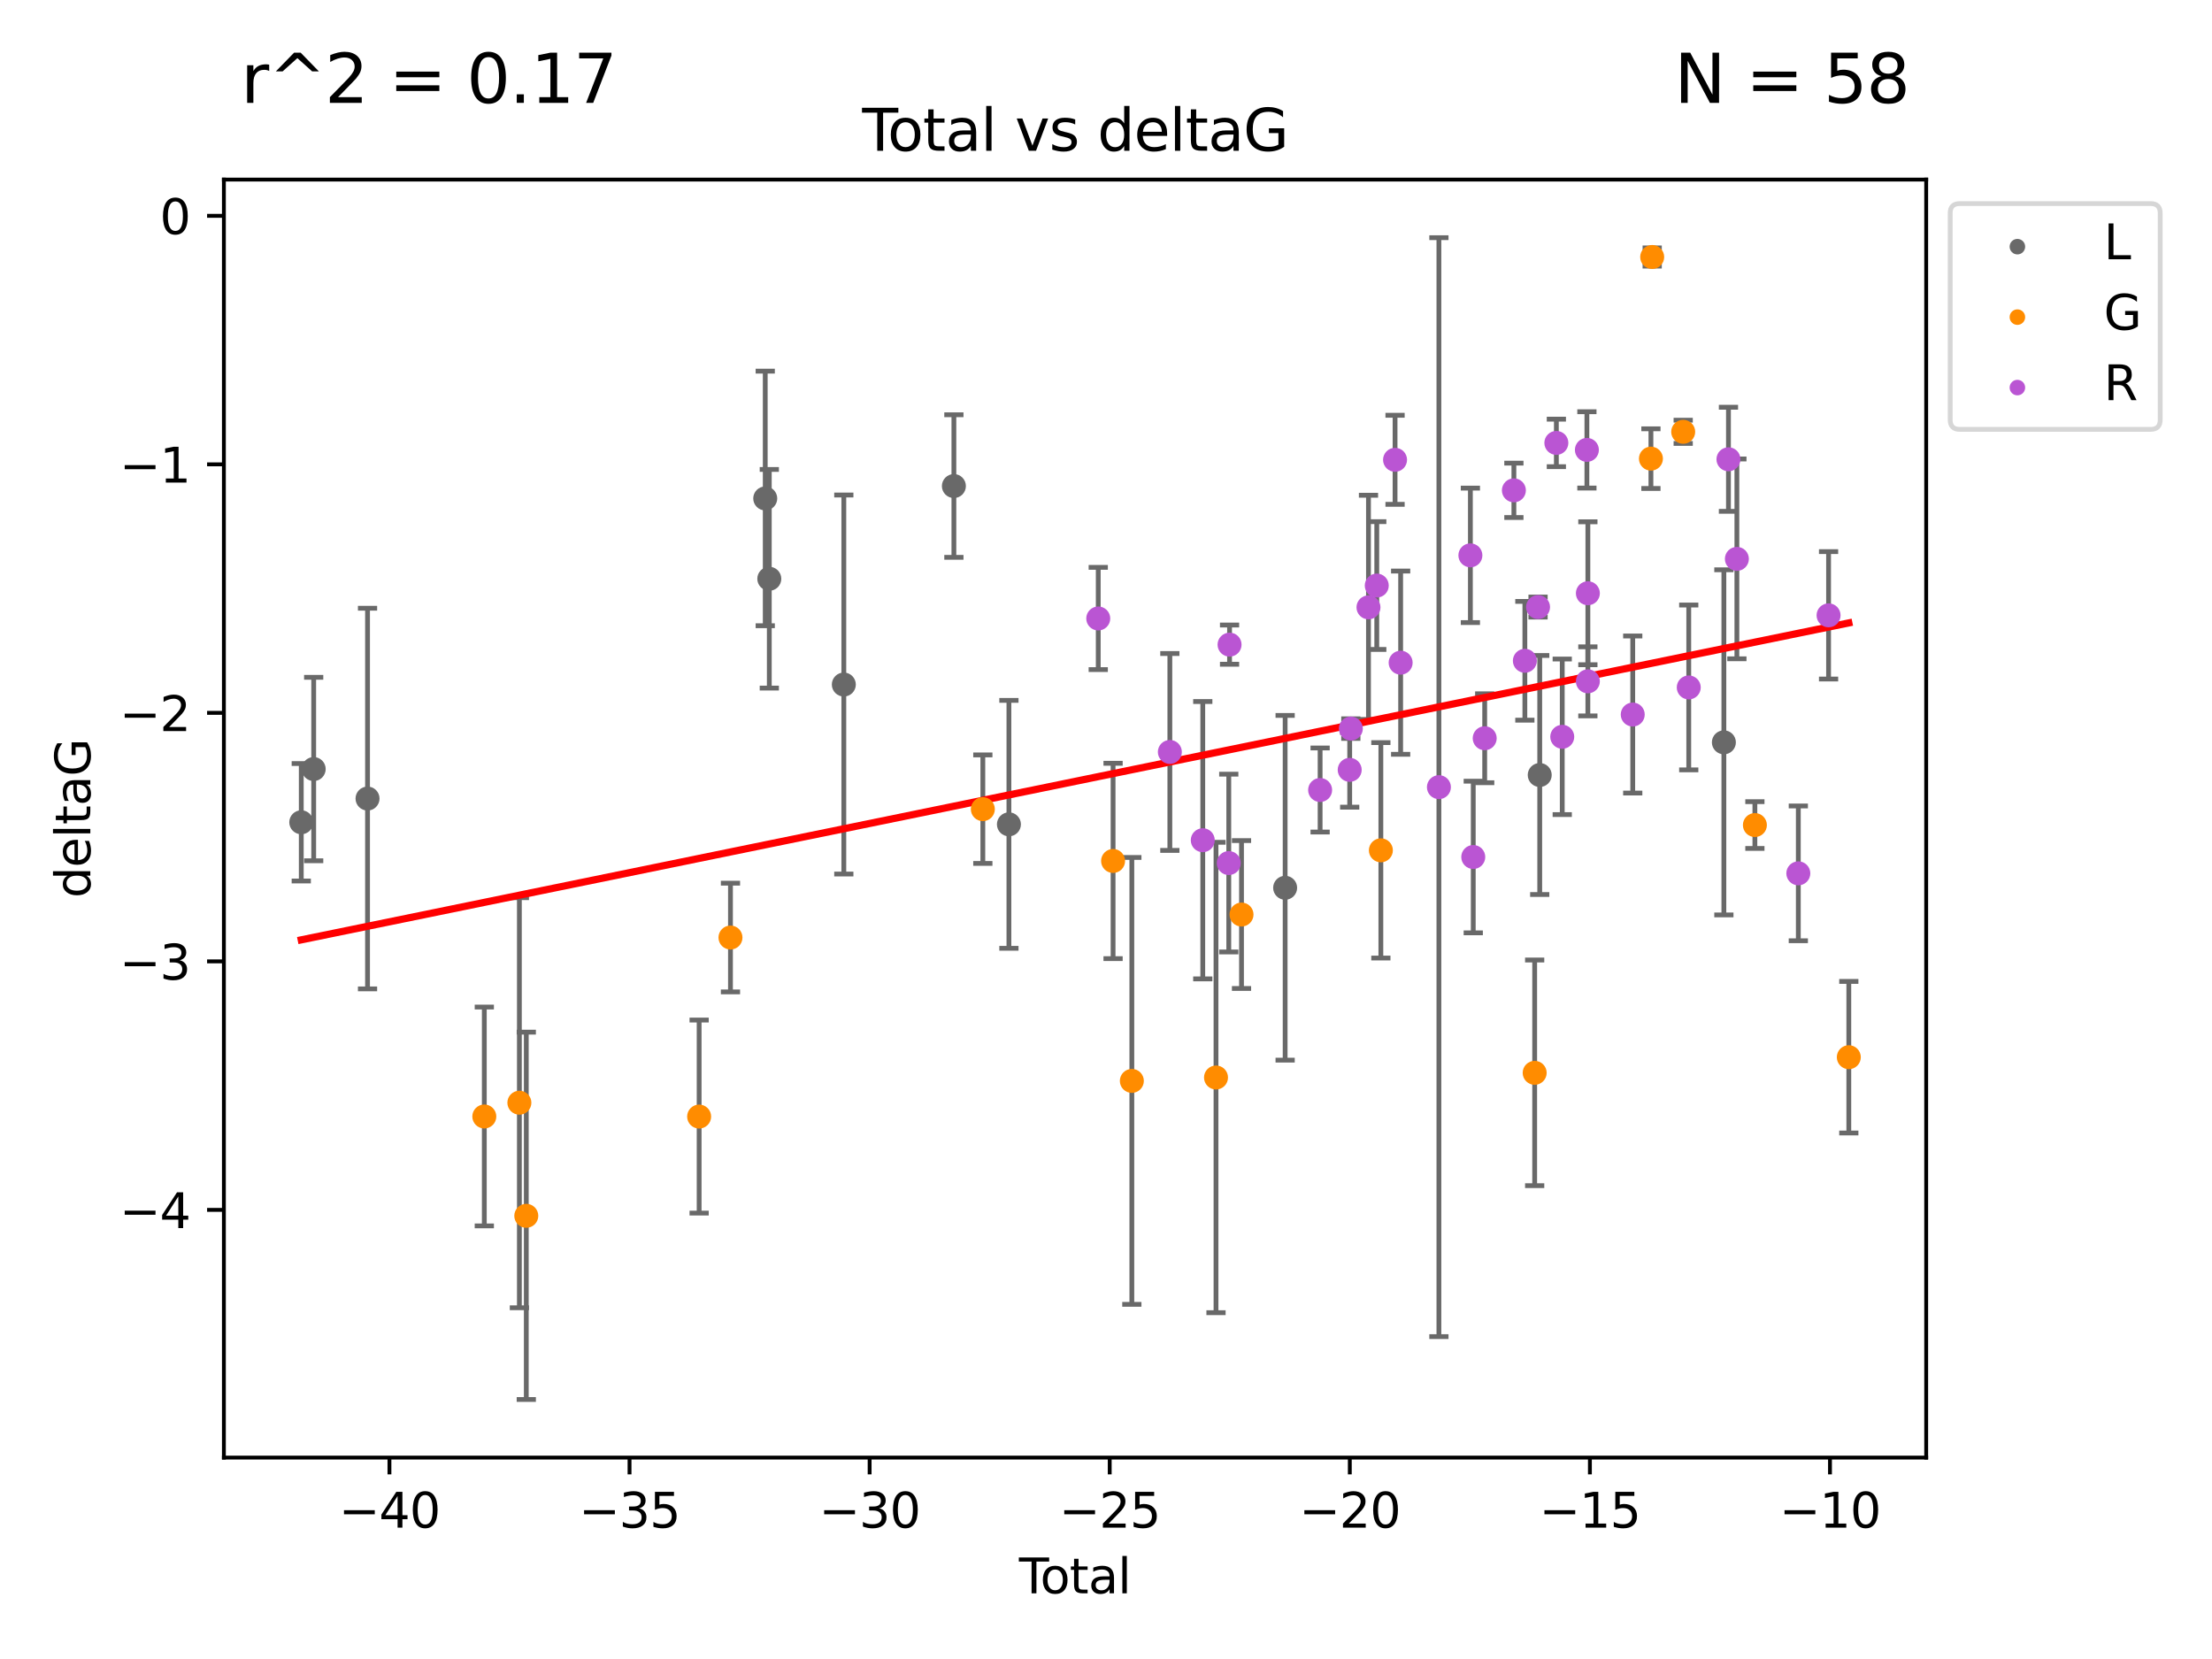 <?xml version="1.0" encoding="utf-8" standalone="no"?>
<!DOCTYPE svg PUBLIC "-//W3C//DTD SVG 1.1//EN"
  "http://www.w3.org/Graphics/SVG/1.1/DTD/svg11.dtd">
<svg xmlns:xlink="http://www.w3.org/1999/xlink" width="460.8pt" height="345.6pt" viewBox="0 0 460.8 345.6" xmlns="http://www.w3.org/2000/svg" version="1.1">
 <defs>
  <style type="text/css">*{stroke-linejoin: round; stroke-linecap: butt}</style>
 </defs>
 <g id="figure_1">
  <g id="patch_1">
   <path d="M 0 345.6 
L 460.8 345.6 
L 460.8 0 
L 0 0 
z
" style="fill: #ffffff"/>
  </g>
  <g id="axes_1">
   <g id="patch_2">
    <path d="M 46.64 303.64 
L 401.26 303.64 
L 401.26 37.411 
L 46.64 37.411 
z
" style="fill: #ffffff"/>
   </g>
   <g id="PathCollection_1">
    <defs>
     <path id="ma1fd96c270" d="M 0 1.118 
C 0.297 1.118 0.581 1 0.791 0.791 
C 1 0.581 1.118 0.297 1.118 0 
C 1.118 -0.297 1 -0.581 0.791 -0.791 
C 0.581 -1 0.297 -1.118 0 -1.118 
C -0.297 -1.118 -0.581 -1 -0.791 -0.791 
C -1 -0.581 -1.118 -0.297 -1.118 0 
C -1.118 0.297 -1 0.581 -0.791 0.791 
C -0.581 1 -0.297 1.118 0 1.118 
z
" style="stroke: #696969"/>
    </defs>
    <g clip-path="url(#p941ca64156)">
     <use xlink:href="#ma1fd96c270" x="62.759" y="171.295" style="fill: #696969; stroke: #696969"/>
     <use xlink:href="#ma1fd96c270" x="65.347" y="160.206" style="fill: #696969; stroke: #696969"/>
     <use xlink:href="#ma1fd96c270" x="76.564" y="166.355" style="fill: #696969; stroke: #696969"/>
     <use xlink:href="#ma1fd96c270" x="159.413" y="103.833" style="fill: #696969; stroke: #696969"/>
     <use xlink:href="#ma1fd96c270" x="160.26" y="120.568" style="fill: #696969; stroke: #696969"/>
     <use xlink:href="#ma1fd96c270" x="175.784" y="142.601" style="fill: #696969; stroke: #696969"/>
     <use xlink:href="#ma1fd96c270" x="198.713" y="101.253" style="fill: #696969; stroke: #696969"/>
     <use xlink:href="#ma1fd96c270" x="210.176" y="171.721" style="fill: #696969; stroke: #696969"/>
     <use xlink:href="#ma1fd96c270" x="267.718" y="184.942" style="fill: #696969; stroke: #696969"/>
     <use xlink:href="#ma1fd96c270" x="320.753" y="161.448" style="fill: #696969; stroke: #696969"/>
     <use xlink:href="#ma1fd96c270" x="359.116" y="154.643" style="fill: #696969; stroke: #696969"/>
    </g>
   </g>
   <g id="PathCollection_2">
    <defs>
     <path id="m9d0f94301b" d="M 0 1.118 
C 0.297 1.118 0.581 1 0.791 0.791 
C 1 0.581 1.118 0.297 1.118 0 
C 1.118 -0.297 1 -0.581 0.791 -0.791 
C 0.581 -1 0.297 -1.118 0 -1.118 
C -0.297 -1.118 -0.581 -1 -0.791 -0.791 
C -1 -0.581 -1.118 -0.297 -1.118 0 
C -1.118 0.297 -1 0.581 -0.791 0.791 
C -0.581 1 -0.297 1.118 0 1.118 
z
" style="stroke: #ff8c00"/>
    </defs>
    <g clip-path="url(#p941ca64156)">
     <use xlink:href="#m9d0f94301b" x="100.891" y="232.582" style="fill: #ff8c00; stroke: #ff8c00"/>
     <use xlink:href="#m9d0f94301b" x="108.195" y="229.715" style="fill: #ff8c00; stroke: #ff8c00"/>
     <use xlink:href="#m9d0f94301b" x="109.636" y="253.277" style="fill: #ff8c00; stroke: #ff8c00"/>
     <use xlink:href="#m9d0f94301b" x="145.643" y="232.601" style="fill: #ff8c00; stroke: #ff8c00"/>
     <use xlink:href="#m9d0f94301b" x="152.171" y="195.305" style="fill: #ff8c00; stroke: #ff8c00"/>
     <use xlink:href="#m9d0f94301b" x="204.743" y="168.563" style="fill: #ff8c00; stroke: #ff8c00"/>
     <use xlink:href="#m9d0f94301b" x="231.875" y="179.353" style="fill: #ff8c00; stroke: #ff8c00"/>
     <use xlink:href="#m9d0f94301b" x="235.784" y="225.172" style="fill: #ff8c00; stroke: #ff8c00"/>
     <use xlink:href="#m9d0f94301b" x="253.316" y="224.464" style="fill: #ff8c00; stroke: #ff8c00"/>
     <use xlink:href="#m9d0f94301b" x="258.629" y="190.515" style="fill: #ff8c00; stroke: #ff8c00"/>
     <use xlink:href="#m9d0f94301b" x="287.661" y="177.138" style="fill: #ff8c00; stroke: #ff8c00"/>
     <use xlink:href="#m9d0f94301b" x="319.7" y="223.491" style="fill: #ff8c00; stroke: #ff8c00"/>
     <use xlink:href="#m9d0f94301b" x="343.919" y="95.543" style="fill: #ff8c00; stroke: #ff8c00"/>
     <use xlink:href="#m9d0f94301b" x="344.181" y="53.537" style="fill: #ff8c00; stroke: #ff8c00"/>
     <use xlink:href="#m9d0f94301b" x="350.64" y="89.954" style="fill: #ff8c00; stroke: #ff8c00"/>
     <use xlink:href="#m9d0f94301b" x="365.576" y="171.874" style="fill: #ff8c00; stroke: #ff8c00"/>
     <use xlink:href="#m9d0f94301b" x="385.141" y="220.235" style="fill: #ff8c00; stroke: #ff8c00"/>
    </g>
   </g>
   <g id="PathCollection_3">
    <defs>
     <path id="m469cbfcf92" d="M 0 1.118 
C 0.297 1.118 0.581 1 0.791 0.791 
C 1 0.581 1.118 0.297 1.118 0 
C 1.118 -0.297 1 -0.581 0.791 -0.791 
C 0.581 -1 0.297 -1.118 0 -1.118 
C -0.297 -1.118 -0.581 -1 -0.791 -0.791 
C -1 -0.581 -1.118 -0.297 -1.118 0 
C -1.118 0.297 -1 0.581 -0.791 0.791 
C -0.581 1 -0.297 1.118 0 1.118 
z
" style="stroke: #ba55d3"/>
    </defs>
    <g clip-path="url(#p941ca64156)">
     <use xlink:href="#m469cbfcf92" x="228.785" y="128.839" style="fill: #ba55d3; stroke: #ba55d3"/>
     <use xlink:href="#m469cbfcf92" x="243.702" y="156.647" style="fill: #ba55d3; stroke: #ba55d3"/>
     <use xlink:href="#m469cbfcf92" x="250.559" y="175.031" style="fill: #ba55d3; stroke: #ba55d3"/>
     <use xlink:href="#m469cbfcf92" x="255.976" y="179.791" style="fill: #ba55d3; stroke: #ba55d3"/>
     <use xlink:href="#m469cbfcf92" x="256.14" y="134.289" style="fill: #ba55d3; stroke: #ba55d3"/>
     <use xlink:href="#m469cbfcf92" x="275.005" y="164.573" style="fill: #ba55d3; stroke: #ba55d3"/>
     <use xlink:href="#m469cbfcf92" x="281.167" y="160.374" style="fill: #ba55d3; stroke: #ba55d3"/>
     <use xlink:href="#m469cbfcf92" x="281.405" y="151.776" style="fill: #ba55d3; stroke: #ba55d3"/>
     <use xlink:href="#m469cbfcf92" x="285.08" y="126.523" style="fill: #ba55d3; stroke: #ba55d3"/>
     <use xlink:href="#m469cbfcf92" x="286.806" y="121.982" style="fill: #ba55d3; stroke: #ba55d3"/>
     <use xlink:href="#m469cbfcf92" x="290.615" y="95.785" style="fill: #ba55d3; stroke: #ba55d3"/>
     <use xlink:href="#m469cbfcf92" x="291.78" y="138.048" style="fill: #ba55d3; stroke: #ba55d3"/>
     <use xlink:href="#m469cbfcf92" x="299.751" y="163.978" style="fill: #ba55d3; stroke: #ba55d3"/>
     <use xlink:href="#m469cbfcf92" x="306.309" y="115.69" style="fill: #ba55d3; stroke: #ba55d3"/>
     <use xlink:href="#m469cbfcf92" x="306.907" y="178.529" style="fill: #ba55d3; stroke: #ba55d3"/>
     <use xlink:href="#m469cbfcf92" x="309.29" y="153.79" style="fill: #ba55d3; stroke: #ba55d3"/>
     <use xlink:href="#m469cbfcf92" x="315.37" y="102.146" style="fill: #ba55d3; stroke: #ba55d3"/>
     <use xlink:href="#m469cbfcf92" x="317.657" y="137.652" style="fill: #ba55d3; stroke: #ba55d3"/>
     <use xlink:href="#m469cbfcf92" x="320.404" y="126.465" style="fill: #ba55d3; stroke: #ba55d3"/>
     <use xlink:href="#m469cbfcf92" x="324.218" y="92.266" style="fill: #ba55d3; stroke: #ba55d3"/>
     <use xlink:href="#m469cbfcf92" x="325.444" y="153.488" style="fill: #ba55d3; stroke: #ba55d3"/>
     <use xlink:href="#m469cbfcf92" x="330.579" y="93.721" style="fill: #ba55d3; stroke: #ba55d3"/>
     <use xlink:href="#m469cbfcf92" x="330.781" y="141.938" style="fill: #ba55d3; stroke: #ba55d3"/>
     <use xlink:href="#m469cbfcf92" x="330.783" y="123.585" style="fill: #ba55d3; stroke: #ba55d3"/>
     <use xlink:href="#m469cbfcf92" x="340.129" y="148.851" style="fill: #ba55d3; stroke: #ba55d3"/>
     <use xlink:href="#m469cbfcf92" x="351.798" y="143.206" style="fill: #ba55d3; stroke: #ba55d3"/>
     <use xlink:href="#m469cbfcf92" x="360.069" y="95.678" style="fill: #ba55d3; stroke: #ba55d3"/>
     <use xlink:href="#m469cbfcf92" x="361.824" y="116.425" style="fill: #ba55d3; stroke: #ba55d3"/>
     <use xlink:href="#m469cbfcf92" x="374.623" y="181.934" style="fill: #ba55d3; stroke: #ba55d3"/>
     <use xlink:href="#m469cbfcf92" x="380.924" y="128.184" style="fill: #ba55d3; stroke: #ba55d3"/>
    </g>
   </g>
   <g id="matplotlib.axis_1">
    <g id="xtick_1">
     <g id="line2d_1">
      <defs>
       <path id="mbadc4dd41c" d="M 0 0 
L 0 3.5 
" style="stroke: #000000; stroke-width: 0.8"/>
      </defs>
      <g>
       <use xlink:href="#mbadc4dd41c" x="81.128" y="303.64" style="stroke: #000000; stroke-width: 0.8"/>
      </g>
     </g>
     <g id="text_1">
      <!-- −40 -->
      <g transform="translate(70.575 318.238)scale(0.1 -0.1)">
       <defs>
        <path id="DejaVuSans-2212" d="M 678 2272 
L 4684 2272 
L 4684 1741 
L 678 1741 
L 678 2272 
z
" transform="scale(0.016)"/>
        <path id="DejaVuSans-34" d="M 2419 4116 
L 825 1625 
L 2419 1625 
L 2419 4116 
z
M 2253 4666 
L 3047 4666 
L 3047 1625 
L 3713 1625 
L 3713 1100 
L 3047 1100 
L 3047 0 
L 2419 0 
L 2419 1100 
L 313 1100 
L 313 1709 
L 2253 4666 
z
" transform="scale(0.016)"/>
        <path id="DejaVuSans-30" d="M 2034 4250 
Q 1547 4250 1301 3770 
Q 1056 3291 1056 2328 
Q 1056 1369 1301 889 
Q 1547 409 2034 409 
Q 2525 409 2770 889 
Q 3016 1369 3016 2328 
Q 3016 3291 2770 3770 
Q 2525 4250 2034 4250 
z
M 2034 4750 
Q 2819 4750 3233 4129 
Q 3647 3509 3647 2328 
Q 3647 1150 3233 529 
Q 2819 -91 2034 -91 
Q 1250 -91 836 529 
Q 422 1150 422 2328 
Q 422 3509 836 4129 
Q 1250 4750 2034 4750 
z
" transform="scale(0.016)"/>
       </defs>
       <use xlink:href="#DejaVuSans-2212"/>
       <use xlink:href="#DejaVuSans-34" x="83.789"/>
       <use xlink:href="#DejaVuSans-30" x="147.412"/>
      </g>
     </g>
    </g>
    <g id="xtick_2">
     <g id="line2d_2">
      <g>
       <use xlink:href="#mbadc4dd41c" x="131.143" y="303.64" style="stroke: #000000; stroke-width: 0.8"/>
      </g>
     </g>
     <g id="text_2">
      <!-- −35 -->
      <g transform="translate(120.591 318.238)scale(0.1 -0.1)">
       <defs>
        <path id="DejaVuSans-33" d="M 2597 2516 
Q 3050 2419 3304 2112 
Q 3559 1806 3559 1356 
Q 3559 666 3084 287 
Q 2609 -91 1734 -91 
Q 1441 -91 1130 -33 
Q 819 25 488 141 
L 488 750 
Q 750 597 1062 519 
Q 1375 441 1716 441 
Q 2309 441 2620 675 
Q 2931 909 2931 1356 
Q 2931 1769 2642 2001 
Q 2353 2234 1838 2234 
L 1294 2234 
L 1294 2753 
L 1863 2753 
Q 2328 2753 2575 2939 
Q 2822 3125 2822 3475 
Q 2822 3834 2567 4026 
Q 2313 4219 1838 4219 
Q 1578 4219 1281 4162 
Q 984 4106 628 3988 
L 628 4550 
Q 988 4650 1302 4700 
Q 1616 4750 1894 4750 
Q 2613 4750 3031 4423 
Q 3450 4097 3450 3541 
Q 3450 3153 3228 2886 
Q 3006 2619 2597 2516 
z
" transform="scale(0.016)"/>
        <path id="DejaVuSans-35" d="M 691 4666 
L 3169 4666 
L 3169 4134 
L 1269 4134 
L 1269 2991 
Q 1406 3038 1543 3061 
Q 1681 3084 1819 3084 
Q 2600 3084 3056 2656 
Q 3513 2228 3513 1497 
Q 3513 744 3044 326 
Q 2575 -91 1722 -91 
Q 1428 -91 1123 -41 
Q 819 9 494 109 
L 494 744 
Q 775 591 1075 516 
Q 1375 441 1709 441 
Q 2250 441 2565 725 
Q 2881 1009 2881 1497 
Q 2881 1984 2565 2268 
Q 2250 2553 1709 2553 
Q 1456 2553 1204 2497 
Q 953 2441 691 2322 
L 691 4666 
z
" transform="scale(0.016)"/>
       </defs>
       <use xlink:href="#DejaVuSans-2212"/>
       <use xlink:href="#DejaVuSans-33" x="83.789"/>
       <use xlink:href="#DejaVuSans-35" x="147.412"/>
      </g>
     </g>
    </g>
    <g id="xtick_3">
     <g id="line2d_3">
      <g>
       <use xlink:href="#mbadc4dd41c" x="181.158" y="303.64" style="stroke: #000000; stroke-width: 0.8"/>
      </g>
     </g>
     <g id="text_3">
      <!-- −30 -->
      <g transform="translate(170.606 318.238)scale(0.1 -0.1)">
       <use xlink:href="#DejaVuSans-2212"/>
       <use xlink:href="#DejaVuSans-33" x="83.789"/>
       <use xlink:href="#DejaVuSans-30" x="147.412"/>
      </g>
     </g>
    </g>
    <g id="xtick_4">
     <g id="line2d_4">
      <g>
       <use xlink:href="#mbadc4dd41c" x="231.174" y="303.64" style="stroke: #000000; stroke-width: 0.8"/>
      </g>
     </g>
     <g id="text_4">
      <!-- −25 -->
      <g transform="translate(220.621 318.238)scale(0.1 -0.1)">
       <defs>
        <path id="DejaVuSans-32" d="M 1228 531 
L 3431 531 
L 3431 0 
L 469 0 
L 469 531 
Q 828 903 1448 1529 
Q 2069 2156 2228 2338 
Q 2531 2678 2651 2914 
Q 2772 3150 2772 3378 
Q 2772 3750 2511 3984 
Q 2250 4219 1831 4219 
Q 1534 4219 1204 4116 
Q 875 4013 500 3803 
L 500 4441 
Q 881 4594 1212 4672 
Q 1544 4750 1819 4750 
Q 2544 4750 2975 4387 
Q 3406 4025 3406 3419 
Q 3406 3131 3298 2873 
Q 3191 2616 2906 2266 
Q 2828 2175 2409 1742 
Q 1991 1309 1228 531 
z
" transform="scale(0.016)"/>
       </defs>
       <use xlink:href="#DejaVuSans-2212"/>
       <use xlink:href="#DejaVuSans-32" x="83.789"/>
       <use xlink:href="#DejaVuSans-35" x="147.412"/>
      </g>
     </g>
    </g>
    <g id="xtick_5">
     <g id="line2d_5">
      <g>
       <use xlink:href="#mbadc4dd41c" x="281.189" y="303.64" style="stroke: #000000; stroke-width: 0.8"/>
      </g>
     </g>
     <g id="text_5">
      <!-- −20 -->
      <g transform="translate(270.637 318.238)scale(0.1 -0.1)">
       <use xlink:href="#DejaVuSans-2212"/>
       <use xlink:href="#DejaVuSans-32" x="83.789"/>
       <use xlink:href="#DejaVuSans-30" x="147.412"/>
      </g>
     </g>
    </g>
    <g id="xtick_6">
     <g id="line2d_6">
      <g>
       <use xlink:href="#mbadc4dd41c" x="331.205" y="303.64" style="stroke: #000000; stroke-width: 0.8"/>
      </g>
     </g>
     <g id="text_6">
      <!-- −15 -->
      <g transform="translate(320.652 318.238)scale(0.1 -0.1)">
       <defs>
        <path id="DejaVuSans-31" d="M 794 531 
L 1825 531 
L 1825 4091 
L 703 3866 
L 703 4441 
L 1819 4666 
L 2450 4666 
L 2450 531 
L 3481 531 
L 3481 0 
L 794 0 
L 794 531 
z
" transform="scale(0.016)"/>
       </defs>
       <use xlink:href="#DejaVuSans-2212"/>
       <use xlink:href="#DejaVuSans-31" x="83.789"/>
       <use xlink:href="#DejaVuSans-35" x="147.412"/>
      </g>
     </g>
    </g>
    <g id="xtick_7">
     <g id="line2d_7">
      <g>
       <use xlink:href="#mbadc4dd41c" x="381.22" y="303.64" style="stroke: #000000; stroke-width: 0.8"/>
      </g>
     </g>
     <g id="text_7">
      <!-- −10 -->
      <g transform="translate(370.668 318.238)scale(0.1 -0.1)">
       <use xlink:href="#DejaVuSans-2212"/>
       <use xlink:href="#DejaVuSans-31" x="83.789"/>
       <use xlink:href="#DejaVuSans-30" x="147.412"/>
      </g>
     </g>
    </g>
    <g id="text_8">
     <!-- Total -->
     <g transform="translate(212.273 331.917)scale(0.1 -0.1)">
      <defs>
       <path id="DejaVuSans-54" d="M -19 4666 
L 3928 4666 
L 3928 4134 
L 2272 4134 
L 2272 0 
L 1638 0 
L 1638 4134 
L -19 4134 
L -19 4666 
z
" transform="scale(0.016)"/>
       <path id="DejaVuSans-6f" d="M 1959 3097 
Q 1497 3097 1228 2736 
Q 959 2375 959 1747 
Q 959 1119 1226 758 
Q 1494 397 1959 397 
Q 2419 397 2687 759 
Q 2956 1122 2956 1747 
Q 2956 2369 2687 2733 
Q 2419 3097 1959 3097 
z
M 1959 3584 
Q 2709 3584 3137 3096 
Q 3566 2609 3566 1747 
Q 3566 888 3137 398 
Q 2709 -91 1959 -91 
Q 1206 -91 779 398 
Q 353 888 353 1747 
Q 353 2609 779 3096 
Q 1206 3584 1959 3584 
z
" transform="scale(0.016)"/>
       <path id="DejaVuSans-74" d="M 1172 4494 
L 1172 3500 
L 2356 3500 
L 2356 3053 
L 1172 3053 
L 1172 1153 
Q 1172 725 1289 603 
Q 1406 481 1766 481 
L 2356 481 
L 2356 0 
L 1766 0 
Q 1100 0 847 248 
Q 594 497 594 1153 
L 594 3053 
L 172 3053 
L 172 3500 
L 594 3500 
L 594 4494 
L 1172 4494 
z
" transform="scale(0.016)"/>
       <path id="DejaVuSans-61" d="M 2194 1759 
Q 1497 1759 1228 1600 
Q 959 1441 959 1056 
Q 959 750 1161 570 
Q 1363 391 1709 391 
Q 2188 391 2477 730 
Q 2766 1069 2766 1631 
L 2766 1759 
L 2194 1759 
z
M 3341 1997 
L 3341 0 
L 2766 0 
L 2766 531 
Q 2569 213 2275 61 
Q 1981 -91 1556 -91 
Q 1019 -91 701 211 
Q 384 513 384 1019 
Q 384 1609 779 1909 
Q 1175 2209 1959 2209 
L 2766 2209 
L 2766 2266 
Q 2766 2663 2505 2880 
Q 2244 3097 1772 3097 
Q 1472 3097 1187 3025 
Q 903 2953 641 2809 
L 641 3341 
Q 956 3463 1253 3523 
Q 1550 3584 1831 3584 
Q 2591 3584 2966 3190 
Q 3341 2797 3341 1997 
z
" transform="scale(0.016)"/>
       <path id="DejaVuSans-6c" d="M 603 4863 
L 1178 4863 
L 1178 0 
L 603 0 
L 603 4863 
z
" transform="scale(0.016)"/>
      </defs>
      <use xlink:href="#DejaVuSans-54"/>
      <use xlink:href="#DejaVuSans-6f" x="44.084"/>
      <use xlink:href="#DejaVuSans-74" x="105.266"/>
      <use xlink:href="#DejaVuSans-61" x="144.475"/>
      <use xlink:href="#DejaVuSans-6c" x="205.754"/>
     </g>
    </g>
   </g>
   <g id="matplotlib.axis_2">
    <g id="ytick_1">
     <g id="line2d_8">
      <defs>
       <path id="m0715795cc7" d="M 0 0 
L -3.5 0 
" style="stroke: #000000; stroke-width: 0.8"/>
      </defs>
      <g>
       <use xlink:href="#m0715795cc7" x="46.64" y="252.039" style="stroke: #000000; stroke-width: 0.8"/>
      </g>
     </g>
     <g id="text_9">
      <!-- −4 -->
      <g transform="translate(24.898 255.839)scale(0.1 -0.1)">
       <use xlink:href="#DejaVuSans-2212"/>
       <use xlink:href="#DejaVuSans-34" x="83.789"/>
      </g>
     </g>
    </g>
    <g id="ytick_2">
     <g id="line2d_9">
      <g>
       <use xlink:href="#m0715795cc7" x="46.64" y="200.27" style="stroke: #000000; stroke-width: 0.8"/>
      </g>
     </g>
     <g id="text_10">
      <!-- −3 -->
      <g transform="translate(24.898 204.069)scale(0.1 -0.1)">
       <use xlink:href="#DejaVuSans-2212"/>
       <use xlink:href="#DejaVuSans-33" x="83.789"/>
      </g>
     </g>
    </g>
    <g id="ytick_3">
     <g id="line2d_10">
      <g>
       <use xlink:href="#m0715795cc7" x="46.64" y="148.501" style="stroke: #000000; stroke-width: 0.8"/>
      </g>
     </g>
     <g id="text_11">
      <!-- −2 -->
      <g transform="translate(24.898 152.3)scale(0.1 -0.1)">
       <use xlink:href="#DejaVuSans-2212"/>
       <use xlink:href="#DejaVuSans-32" x="83.789"/>
      </g>
     </g>
    </g>
    <g id="ytick_4">
     <g id="line2d_11">
      <g>
       <use xlink:href="#m0715795cc7" x="46.64" y="96.732" style="stroke: #000000; stroke-width: 0.8"/>
      </g>
     </g>
     <g id="text_12">
      <!-- −1 -->
      <g transform="translate(24.898 100.531)scale(0.1 -0.1)">
       <use xlink:href="#DejaVuSans-2212"/>
       <use xlink:href="#DejaVuSans-31" x="83.789"/>
      </g>
     </g>
    </g>
    <g id="ytick_5">
     <g id="line2d_12">
      <g>
       <use xlink:href="#m0715795cc7" x="46.64" y="44.962" style="stroke: #000000; stroke-width: 0.8"/>
      </g>
     </g>
     <g id="text_13">
      <!-- 0 -->
      <g transform="translate(33.278 48.762)scale(0.1 -0.1)">
       <use xlink:href="#DejaVuSans-30"/>
      </g>
     </g>
    </g>
    <g id="text_14">
     <!-- deltaG -->
     <g transform="translate(18.818 187.064)rotate(-90)scale(0.1 -0.1)">
      <defs>
       <path id="DejaVuSans-64" d="M 2906 2969 
L 2906 4863 
L 3481 4863 
L 3481 0 
L 2906 0 
L 2906 525 
Q 2725 213 2448 61 
Q 2172 -91 1784 -91 
Q 1150 -91 751 415 
Q 353 922 353 1747 
Q 353 2572 751 3078 
Q 1150 3584 1784 3584 
Q 2172 3584 2448 3432 
Q 2725 3281 2906 2969 
z
M 947 1747 
Q 947 1113 1208 752 
Q 1469 391 1925 391 
Q 2381 391 2643 752 
Q 2906 1113 2906 1747 
Q 2906 2381 2643 2742 
Q 2381 3103 1925 3103 
Q 1469 3103 1208 2742 
Q 947 2381 947 1747 
z
" transform="scale(0.016)"/>
       <path id="DejaVuSans-65" d="M 3597 1894 
L 3597 1613 
L 953 1613 
Q 991 1019 1311 708 
Q 1631 397 2203 397 
Q 2534 397 2845 478 
Q 3156 559 3463 722 
L 3463 178 
Q 3153 47 2828 -22 
Q 2503 -91 2169 -91 
Q 1331 -91 842 396 
Q 353 884 353 1716 
Q 353 2575 817 3079 
Q 1281 3584 2069 3584 
Q 2775 3584 3186 3129 
Q 3597 2675 3597 1894 
z
M 3022 2063 
Q 3016 2534 2758 2815 
Q 2500 3097 2075 3097 
Q 1594 3097 1305 2825 
Q 1016 2553 972 2059 
L 3022 2063 
z
" transform="scale(0.016)"/>
       <path id="DejaVuSans-47" d="M 3809 666 
L 3809 1919 
L 2778 1919 
L 2778 2438 
L 4434 2438 
L 4434 434 
Q 4069 175 3628 42 
Q 3188 -91 2688 -91 
Q 1594 -91 976 548 
Q 359 1188 359 2328 
Q 359 3472 976 4111 
Q 1594 4750 2688 4750 
Q 3144 4750 3555 4637 
Q 3966 4525 4313 4306 
L 4313 3634 
Q 3963 3931 3569 4081 
Q 3175 4231 2741 4231 
Q 1884 4231 1454 3753 
Q 1025 3275 1025 2328 
Q 1025 1384 1454 906 
Q 1884 428 2741 428 
Q 3075 428 3337 486 
Q 3600 544 3809 666 
z
" transform="scale(0.016)"/>
      </defs>
      <use xlink:href="#DejaVuSans-64"/>
      <use xlink:href="#DejaVuSans-65" x="63.477"/>
      <use xlink:href="#DejaVuSans-6c" x="125"/>
      <use xlink:href="#DejaVuSans-74" x="152.783"/>
      <use xlink:href="#DejaVuSans-61" x="191.992"/>
      <use xlink:href="#DejaVuSans-47" x="253.271"/>
     </g>
    </g>
   </g>
   <g id="LineCollection_1">
    <path d="M 62.759 183.524 
L 62.759 159.065 
" clip-path="url(#p941ca64156)" style="fill: none; stroke: #696969"/>
    <path d="M 65.347 179.315 
L 65.347 141.098 
" clip-path="url(#p941ca64156)" style="fill: none; stroke: #696969"/>
    <path d="M 76.564 206.006 
L 76.564 126.704 
" clip-path="url(#p941ca64156)" style="fill: none; stroke: #696969"/>
    <path d="M 159.413 130.35 
L 159.413 77.316 
" clip-path="url(#p941ca64156)" style="fill: none; stroke: #696969"/>
    <path d="M 160.26 143.338 
L 160.26 97.797 
" clip-path="url(#p941ca64156)" style="fill: none; stroke: #696969"/>
    <path d="M 175.784 182.081 
L 175.784 103.122 
" clip-path="url(#p941ca64156)" style="fill: none; stroke: #696969"/>
    <path d="M 198.713 116.1 
L 198.713 86.406 
" clip-path="url(#p941ca64156)" style="fill: none; stroke: #696969"/>
    <path d="M 210.176 197.544 
L 210.176 145.898 
" clip-path="url(#p941ca64156)" style="fill: none; stroke: #696969"/>
    <path d="M 267.718 220.845 
L 267.718 149.038 
" clip-path="url(#p941ca64156)" style="fill: none; stroke: #696969"/>
    <path d="M 320.753 186.343 
L 320.753 136.554 
" clip-path="url(#p941ca64156)" style="fill: none; stroke: #696969"/>
    <path d="M 359.116 190.591 
L 359.116 118.695 
" clip-path="url(#p941ca64156)" style="fill: none; stroke: #696969"/>
   </g>
   <g id="line2d_13">
    <defs>
     <path id="m2238c82f02" d="M 2 0 
L -2 -0 
" style="stroke: #696969"/>
    </defs>
    <g clip-path="url(#p941ca64156)">
     <use xlink:href="#m2238c82f02" x="62.759" y="183.524" style="fill: #696969; stroke: #696969"/>
     <use xlink:href="#m2238c82f02" x="65.347" y="179.315" style="fill: #696969; stroke: #696969"/>
     <use xlink:href="#m2238c82f02" x="76.564" y="206.006" style="fill: #696969; stroke: #696969"/>
     <use xlink:href="#m2238c82f02" x="159.413" y="130.35" style="fill: #696969; stroke: #696969"/>
     <use xlink:href="#m2238c82f02" x="160.26" y="143.338" style="fill: #696969; stroke: #696969"/>
     <use xlink:href="#m2238c82f02" x="175.784" y="182.081" style="fill: #696969; stroke: #696969"/>
     <use xlink:href="#m2238c82f02" x="198.713" y="116.1" style="fill: #696969; stroke: #696969"/>
     <use xlink:href="#m2238c82f02" x="210.176" y="197.544" style="fill: #696969; stroke: #696969"/>
     <use xlink:href="#m2238c82f02" x="267.718" y="220.845" style="fill: #696969; stroke: #696969"/>
     <use xlink:href="#m2238c82f02" x="320.753" y="186.343" style="fill: #696969; stroke: #696969"/>
     <use xlink:href="#m2238c82f02" x="359.116" y="190.591" style="fill: #696969; stroke: #696969"/>
    </g>
   </g>
   <g id="line2d_14">
    <g clip-path="url(#p941ca64156)">
     <use xlink:href="#m2238c82f02" x="62.759" y="159.065" style="fill: #696969; stroke: #696969"/>
     <use xlink:href="#m2238c82f02" x="65.347" y="141.098" style="fill: #696969; stroke: #696969"/>
     <use xlink:href="#m2238c82f02" x="76.564" y="126.704" style="fill: #696969; stroke: #696969"/>
     <use xlink:href="#m2238c82f02" x="159.413" y="77.316" style="fill: #696969; stroke: #696969"/>
     <use xlink:href="#m2238c82f02" x="160.26" y="97.797" style="fill: #696969; stroke: #696969"/>
     <use xlink:href="#m2238c82f02" x="175.784" y="103.122" style="fill: #696969; stroke: #696969"/>
     <use xlink:href="#m2238c82f02" x="198.713" y="86.406" style="fill: #696969; stroke: #696969"/>
     <use xlink:href="#m2238c82f02" x="210.176" y="145.898" style="fill: #696969; stroke: #696969"/>
     <use xlink:href="#m2238c82f02" x="267.718" y="149.038" style="fill: #696969; stroke: #696969"/>
     <use xlink:href="#m2238c82f02" x="320.753" y="136.554" style="fill: #696969; stroke: #696969"/>
     <use xlink:href="#m2238c82f02" x="359.116" y="118.695" style="fill: #696969; stroke: #696969"/>
    </g>
   </g>
   <g id="LineCollection_2">
    <path d="M 100.891 255.374 
L 100.891 209.79 
" clip-path="url(#p941ca64156)" style="fill: none; stroke: #696969"/>
    <path d="M 108.195 272.433 
L 108.195 186.997 
" clip-path="url(#p941ca64156)" style="fill: none; stroke: #696969"/>
    <path d="M 109.636 291.539 
L 109.636 215.016 
" clip-path="url(#p941ca64156)" style="fill: none; stroke: #696969"/>
    <path d="M 145.643 252.705 
L 145.643 212.497 
" clip-path="url(#p941ca64156)" style="fill: none; stroke: #696969"/>
    <path d="M 152.171 206.628 
L 152.171 183.982 
" clip-path="url(#p941ca64156)" style="fill: none; stroke: #696969"/>
    <path d="M 204.743 179.865 
L 204.743 157.261 
" clip-path="url(#p941ca64156)" style="fill: none; stroke: #696969"/>
    <path d="M 231.875 199.698 
L 231.875 159.008 
" clip-path="url(#p941ca64156)" style="fill: none; stroke: #696969"/>
    <path d="M 235.784 271.717 
L 235.784 178.627 
" clip-path="url(#p941ca64156)" style="fill: none; stroke: #696969"/>
    <path d="M 253.316 273.459 
L 253.316 175.47 
" clip-path="url(#p941ca64156)" style="fill: none; stroke: #696969"/>
    <path d="M 258.629 205.919 
L 258.629 175.11 
" clip-path="url(#p941ca64156)" style="fill: none; stroke: #696969"/>
    <path d="M 287.661 199.574 
L 287.661 154.702 
" clip-path="url(#p941ca64156)" style="fill: none; stroke: #696969"/>
    <path d="M 319.7 246.995 
L 319.7 199.988 
" clip-path="url(#p941ca64156)" style="fill: none; stroke: #696969"/>
    <path d="M 343.919 101.758 
L 343.919 89.327 
" clip-path="url(#p941ca64156)" style="fill: none; stroke: #696969"/>
    <path d="M 344.181 55.429 
L 344.181 51.644 
" clip-path="url(#p941ca64156)" style="fill: none; stroke: #696969"/>
    <path d="M 350.64 92.372 
L 350.64 87.537 
" clip-path="url(#p941ca64156)" style="fill: none; stroke: #696969"/>
    <path d="M 365.576 176.746 
L 365.576 167.002 
" clip-path="url(#p941ca64156)" style="fill: none; stroke: #696969"/>
    <path d="M 385.141 236.023 
L 385.141 204.447 
" clip-path="url(#p941ca64156)" style="fill: none; stroke: #696969"/>
   </g>
   <g id="line2d_15">
    <g clip-path="url(#p941ca64156)">
     <use xlink:href="#m2238c82f02" x="100.891" y="255.374" style="fill: #696969; stroke: #696969"/>
     <use xlink:href="#m2238c82f02" x="108.195" y="272.433" style="fill: #696969; stroke: #696969"/>
     <use xlink:href="#m2238c82f02" x="109.636" y="291.539" style="fill: #696969; stroke: #696969"/>
     <use xlink:href="#m2238c82f02" x="145.643" y="252.705" style="fill: #696969; stroke: #696969"/>
     <use xlink:href="#m2238c82f02" x="152.171" y="206.628" style="fill: #696969; stroke: #696969"/>
     <use xlink:href="#m2238c82f02" x="204.743" y="179.865" style="fill: #696969; stroke: #696969"/>
     <use xlink:href="#m2238c82f02" x="231.875" y="199.698" style="fill: #696969; stroke: #696969"/>
     <use xlink:href="#m2238c82f02" x="235.784" y="271.717" style="fill: #696969; stroke: #696969"/>
     <use xlink:href="#m2238c82f02" x="253.316" y="273.459" style="fill: #696969; stroke: #696969"/>
     <use xlink:href="#m2238c82f02" x="258.629" y="205.919" style="fill: #696969; stroke: #696969"/>
     <use xlink:href="#m2238c82f02" x="287.661" y="199.574" style="fill: #696969; stroke: #696969"/>
     <use xlink:href="#m2238c82f02" x="319.7" y="246.995" style="fill: #696969; stroke: #696969"/>
     <use xlink:href="#m2238c82f02" x="343.919" y="101.758" style="fill: #696969; stroke: #696969"/>
     <use xlink:href="#m2238c82f02" x="344.181" y="55.429" style="fill: #696969; stroke: #696969"/>
     <use xlink:href="#m2238c82f02" x="350.64" y="92.372" style="fill: #696969; stroke: #696969"/>
     <use xlink:href="#m2238c82f02" x="365.576" y="176.746" style="fill: #696969; stroke: #696969"/>
     <use xlink:href="#m2238c82f02" x="385.141" y="236.023" style="fill: #696969; stroke: #696969"/>
    </g>
   </g>
   <g id="line2d_16">
    <g clip-path="url(#p941ca64156)">
     <use xlink:href="#m2238c82f02" x="100.891" y="209.79" style="fill: #696969; stroke: #696969"/>
     <use xlink:href="#m2238c82f02" x="108.195" y="186.997" style="fill: #696969; stroke: #696969"/>
     <use xlink:href="#m2238c82f02" x="109.636" y="215.016" style="fill: #696969; stroke: #696969"/>
     <use xlink:href="#m2238c82f02" x="145.643" y="212.497" style="fill: #696969; stroke: #696969"/>
     <use xlink:href="#m2238c82f02" x="152.171" y="183.982" style="fill: #696969; stroke: #696969"/>
     <use xlink:href="#m2238c82f02" x="204.743" y="157.261" style="fill: #696969; stroke: #696969"/>
     <use xlink:href="#m2238c82f02" x="231.875" y="159.008" style="fill: #696969; stroke: #696969"/>
     <use xlink:href="#m2238c82f02" x="235.784" y="178.627" style="fill: #696969; stroke: #696969"/>
     <use xlink:href="#m2238c82f02" x="253.316" y="175.47" style="fill: #696969; stroke: #696969"/>
     <use xlink:href="#m2238c82f02" x="258.629" y="175.11" style="fill: #696969; stroke: #696969"/>
     <use xlink:href="#m2238c82f02" x="287.661" y="154.702" style="fill: #696969; stroke: #696969"/>
     <use xlink:href="#m2238c82f02" x="319.7" y="199.988" style="fill: #696969; stroke: #696969"/>
     <use xlink:href="#m2238c82f02" x="343.919" y="89.327" style="fill: #696969; stroke: #696969"/>
     <use xlink:href="#m2238c82f02" x="344.181" y="51.644" style="fill: #696969; stroke: #696969"/>
     <use xlink:href="#m2238c82f02" x="350.64" y="87.537" style="fill: #696969; stroke: #696969"/>
     <use xlink:href="#m2238c82f02" x="365.576" y="167.002" style="fill: #696969; stroke: #696969"/>
     <use xlink:href="#m2238c82f02" x="385.141" y="204.447" style="fill: #696969; stroke: #696969"/>
    </g>
   </g>
   <g id="LineCollection_3">
    <path d="M 228.785 139.485 
L 228.785 118.194 
" clip-path="url(#p941ca64156)" style="fill: none; stroke: #696969"/>
    <path d="M 243.702 177.155 
L 243.702 136.139 
" clip-path="url(#p941ca64156)" style="fill: none; stroke: #696969"/>
    <path d="M 250.559 203.92 
L 250.559 146.142 
" clip-path="url(#p941ca64156)" style="fill: none; stroke: #696969"/>
    <path d="M 255.976 198.308 
L 255.976 161.273 
" clip-path="url(#p941ca64156)" style="fill: none; stroke: #696969"/>
    <path d="M 256.14 138.374 
L 256.14 130.204 
" clip-path="url(#p941ca64156)" style="fill: none; stroke: #696969"/>
    <path d="M 275.005 173.325 
L 275.005 155.821 
" clip-path="url(#p941ca64156)" style="fill: none; stroke: #696969"/>
    <path d="M 281.167 168.149 
L 281.167 152.599 
" clip-path="url(#p941ca64156)" style="fill: none; stroke: #696969"/>
    <path d="M 281.405 153.819 
L 281.405 149.734 
" clip-path="url(#p941ca64156)" style="fill: none; stroke: #696969"/>
    <path d="M 285.08 149.875 
L 285.08 103.171 
" clip-path="url(#p941ca64156)" style="fill: none; stroke: #696969"/>
    <path d="M 286.806 135.291 
L 286.806 108.672 
" clip-path="url(#p941ca64156)" style="fill: none; stroke: #696969"/>
    <path d="M 290.615 105.064 
L 290.615 86.506 
" clip-path="url(#p941ca64156)" style="fill: none; stroke: #696969"/>
    <path d="M 291.78 157.134 
L 291.78 118.961 
" clip-path="url(#p941ca64156)" style="fill: none; stroke: #696969"/>
    <path d="M 299.751 278.443 
L 299.751 49.513 
" clip-path="url(#p941ca64156)" style="fill: none; stroke: #696969"/>
    <path d="M 306.309 129.696 
L 306.309 101.685 
" clip-path="url(#p941ca64156)" style="fill: none; stroke: #696969"/>
    <path d="M 306.907 194.325 
L 306.907 162.734 
" clip-path="url(#p941ca64156)" style="fill: none; stroke: #696969"/>
    <path d="M 309.29 163.055 
L 309.29 144.525 
" clip-path="url(#p941ca64156)" style="fill: none; stroke: #696969"/>
    <path d="M 315.37 107.81 
L 315.37 96.482 
" clip-path="url(#p941ca64156)" style="fill: none; stroke: #696969"/>
    <path d="M 317.657 150.025 
L 317.657 125.279 
" clip-path="url(#p941ca64156)" style="fill: none; stroke: #696969"/>
    <path d="M 320.404 128.551 
L 320.404 124.38 
" clip-path="url(#p941ca64156)" style="fill: none; stroke: #696969"/>
    <path d="M 324.218 97.215 
L 324.218 87.317 
" clip-path="url(#p941ca64156)" style="fill: none; stroke: #696969"/>
    <path d="M 325.444 169.688 
L 325.444 137.288 
" clip-path="url(#p941ca64156)" style="fill: none; stroke: #696969"/>
    <path d="M 330.579 101.671 
L 330.579 85.771 
" clip-path="url(#p941ca64156)" style="fill: none; stroke: #696969"/>
    <path d="M 330.781 149.129 
L 330.781 134.747 
" clip-path="url(#p941ca64156)" style="fill: none; stroke: #696969"/>
    <path d="M 330.783 138.472 
L 330.783 108.699 
" clip-path="url(#p941ca64156)" style="fill: none; stroke: #696969"/>
    <path d="M 340.129 165.21 
L 340.129 132.491 
" clip-path="url(#p941ca64156)" style="fill: none; stroke: #696969"/>
    <path d="M 351.798 160.373 
L 351.798 126.039 
" clip-path="url(#p941ca64156)" style="fill: none; stroke: #696969"/>
    <path d="M 360.069 106.518 
L 360.069 84.838 
" clip-path="url(#p941ca64156)" style="fill: none; stroke: #696969"/>
    <path d="M 361.824 137.238 
L 361.824 95.611 
" clip-path="url(#p941ca64156)" style="fill: none; stroke: #696969"/>
    <path d="M 374.623 195.972 
L 374.623 167.896 
" clip-path="url(#p941ca64156)" style="fill: none; stroke: #696969"/>
    <path d="M 380.924 141.453 
L 380.924 114.915 
" clip-path="url(#p941ca64156)" style="fill: none; stroke: #696969"/>
   </g>
   <g id="line2d_17">
    <g clip-path="url(#p941ca64156)">
     <use xlink:href="#m2238c82f02" x="228.785" y="139.485" style="fill: #696969; stroke: #696969"/>
     <use xlink:href="#m2238c82f02" x="243.702" y="177.155" style="fill: #696969; stroke: #696969"/>
     <use xlink:href="#m2238c82f02" x="250.559" y="203.92" style="fill: #696969; stroke: #696969"/>
     <use xlink:href="#m2238c82f02" x="255.976" y="198.308" style="fill: #696969; stroke: #696969"/>
     <use xlink:href="#m2238c82f02" x="256.14" y="138.374" style="fill: #696969; stroke: #696969"/>
     <use xlink:href="#m2238c82f02" x="275.005" y="173.325" style="fill: #696969; stroke: #696969"/>
     <use xlink:href="#m2238c82f02" x="281.167" y="168.149" style="fill: #696969; stroke: #696969"/>
     <use xlink:href="#m2238c82f02" x="281.405" y="153.819" style="fill: #696969; stroke: #696969"/>
     <use xlink:href="#m2238c82f02" x="285.08" y="149.875" style="fill: #696969; stroke: #696969"/>
     <use xlink:href="#m2238c82f02" x="286.806" y="135.291" style="fill: #696969; stroke: #696969"/>
     <use xlink:href="#m2238c82f02" x="290.615" y="105.064" style="fill: #696969; stroke: #696969"/>
     <use xlink:href="#m2238c82f02" x="291.78" y="157.134" style="fill: #696969; stroke: #696969"/>
     <use xlink:href="#m2238c82f02" x="299.751" y="278.443" style="fill: #696969; stroke: #696969"/>
     <use xlink:href="#m2238c82f02" x="306.309" y="129.696" style="fill: #696969; stroke: #696969"/>
     <use xlink:href="#m2238c82f02" x="306.907" y="194.325" style="fill: #696969; stroke: #696969"/>
     <use xlink:href="#m2238c82f02" x="309.29" y="163.055" style="fill: #696969; stroke: #696969"/>
     <use xlink:href="#m2238c82f02" x="315.37" y="107.81" style="fill: #696969; stroke: #696969"/>
     <use xlink:href="#m2238c82f02" x="317.657" y="150.025" style="fill: #696969; stroke: #696969"/>
     <use xlink:href="#m2238c82f02" x="320.404" y="128.551" style="fill: #696969; stroke: #696969"/>
     <use xlink:href="#m2238c82f02" x="324.218" y="97.215" style="fill: #696969; stroke: #696969"/>
     <use xlink:href="#m2238c82f02" x="325.444" y="169.688" style="fill: #696969; stroke: #696969"/>
     <use xlink:href="#m2238c82f02" x="330.579" y="101.671" style="fill: #696969; stroke: #696969"/>
     <use xlink:href="#m2238c82f02" x="330.781" y="149.129" style="fill: #696969; stroke: #696969"/>
     <use xlink:href="#m2238c82f02" x="330.783" y="138.472" style="fill: #696969; stroke: #696969"/>
     <use xlink:href="#m2238c82f02" x="340.129" y="165.21" style="fill: #696969; stroke: #696969"/>
     <use xlink:href="#m2238c82f02" x="351.798" y="160.373" style="fill: #696969; stroke: #696969"/>
     <use xlink:href="#m2238c82f02" x="360.069" y="106.518" style="fill: #696969; stroke: #696969"/>
     <use xlink:href="#m2238c82f02" x="361.824" y="137.238" style="fill: #696969; stroke: #696969"/>
     <use xlink:href="#m2238c82f02" x="374.623" y="195.972" style="fill: #696969; stroke: #696969"/>
     <use xlink:href="#m2238c82f02" x="380.924" y="141.453" style="fill: #696969; stroke: #696969"/>
    </g>
   </g>
   <g id="line2d_18">
    <g clip-path="url(#p941ca64156)">
     <use xlink:href="#m2238c82f02" x="228.785" y="118.194" style="fill: #696969; stroke: #696969"/>
     <use xlink:href="#m2238c82f02" x="243.702" y="136.139" style="fill: #696969; stroke: #696969"/>
     <use xlink:href="#m2238c82f02" x="250.559" y="146.142" style="fill: #696969; stroke: #696969"/>
     <use xlink:href="#m2238c82f02" x="255.976" y="161.273" style="fill: #696969; stroke: #696969"/>
     <use xlink:href="#m2238c82f02" x="256.14" y="130.204" style="fill: #696969; stroke: #696969"/>
     <use xlink:href="#m2238c82f02" x="275.005" y="155.821" style="fill: #696969; stroke: #696969"/>
     <use xlink:href="#m2238c82f02" x="281.167" y="152.599" style="fill: #696969; stroke: #696969"/>
     <use xlink:href="#m2238c82f02" x="281.405" y="149.734" style="fill: #696969; stroke: #696969"/>
     <use xlink:href="#m2238c82f02" x="285.08" y="103.171" style="fill: #696969; stroke: #696969"/>
     <use xlink:href="#m2238c82f02" x="286.806" y="108.672" style="fill: #696969; stroke: #696969"/>
     <use xlink:href="#m2238c82f02" x="290.615" y="86.506" style="fill: #696969; stroke: #696969"/>
     <use xlink:href="#m2238c82f02" x="291.78" y="118.961" style="fill: #696969; stroke: #696969"/>
     <use xlink:href="#m2238c82f02" x="299.751" y="49.513" style="fill: #696969; stroke: #696969"/>
     <use xlink:href="#m2238c82f02" x="306.309" y="101.685" style="fill: #696969; stroke: #696969"/>
     <use xlink:href="#m2238c82f02" x="306.907" y="162.734" style="fill: #696969; stroke: #696969"/>
     <use xlink:href="#m2238c82f02" x="309.29" y="144.525" style="fill: #696969; stroke: #696969"/>
     <use xlink:href="#m2238c82f02" x="315.37" y="96.482" style="fill: #696969; stroke: #696969"/>
     <use xlink:href="#m2238c82f02" x="317.657" y="125.279" style="fill: #696969; stroke: #696969"/>
     <use xlink:href="#m2238c82f02" x="320.404" y="124.38" style="fill: #696969; stroke: #696969"/>
     <use xlink:href="#m2238c82f02" x="324.218" y="87.317" style="fill: #696969; stroke: #696969"/>
     <use xlink:href="#m2238c82f02" x="325.444" y="137.288" style="fill: #696969; stroke: #696969"/>
     <use xlink:href="#m2238c82f02" x="330.579" y="85.771" style="fill: #696969; stroke: #696969"/>
     <use xlink:href="#m2238c82f02" x="330.781" y="134.747" style="fill: #696969; stroke: #696969"/>
     <use xlink:href="#m2238c82f02" x="330.783" y="108.699" style="fill: #696969; stroke: #696969"/>
     <use xlink:href="#m2238c82f02" x="340.129" y="132.491" style="fill: #696969; stroke: #696969"/>
     <use xlink:href="#m2238c82f02" x="351.798" y="126.039" style="fill: #696969; stroke: #696969"/>
     <use xlink:href="#m2238c82f02" x="360.069" y="84.838" style="fill: #696969; stroke: #696969"/>
     <use xlink:href="#m2238c82f02" x="361.824" y="95.611" style="fill: #696969; stroke: #696969"/>
     <use xlink:href="#m2238c82f02" x="374.623" y="167.896" style="fill: #696969; stroke: #696969"/>
     <use xlink:href="#m2238c82f02" x="380.924" y="114.915" style="fill: #696969; stroke: #696969"/>
    </g>
   </g>
   <g id="line2d_19">
    <path d="M 62.759 195.789 
L 65.347 195.259 
L 76.564 192.962 
L 100.891 187.98 
L 108.195 186.484 
L 109.636 186.188 
L 145.643 178.814 
L 152.171 177.478 
L 159.413 175.994 
L 160.26 175.821 
L 175.784 172.642 
L 198.713 167.946 
L 204.743 166.711 
L 210.176 165.598 
L 228.785 161.787 
L 231.875 161.154 
L 235.784 160.354 
L 243.702 158.732 
L 250.559 157.328 
L 253.316 156.763 
L 255.976 156.218 
L 256.14 156.185 
L 258.629 155.675 
L 267.718 153.814 
L 275.005 152.321 
L 281.167 151.059 
L 281.405 151.01 
L 285.08 150.258 
L 286.806 149.904 
L 287.661 149.729 
L 290.615 149.124 
L 291.78 148.886 
L 299.751 147.253 
L 306.309 145.91 
L 306.907 145.788 
L 309.29 145.3 
L 315.37 144.055 
L 317.657 143.586 
L 319.7 143.168 
L 320.404 143.024 
L 320.753 142.952 
L 324.218 142.242 
L 325.444 141.991 
L 330.579 140.94 
L 330.781 140.898 
L 330.783 140.898 
L 340.129 138.984 
L 343.919 138.208 
L 344.181 138.154 
L 350.64 136.831 
L 351.798 136.594 
L 359.116 135.095 
L 360.069 134.9 
L 361.824 134.541 
L 365.576 133.772 
L 374.623 131.92 
L 380.924 130.629 
L 385.141 129.766 
" clip-path="url(#p941ca64156)" style="fill: none; stroke: #ff0000; stroke-width: 1.5; stroke-linecap: square"/>
   </g>
   <g id="line2d_20">
    <defs>
     <path id="m4e101ca87a" d="M 0 2 
C 0.53 2 1.039 1.789 1.414 1.414 
C 1.789 1.039 2 0.53 2 0 
C 2 -0.53 1.789 -1.039 1.414 -1.414 
C 1.039 -1.789 0.53 -2 0 -2 
C -0.53 -2 -1.039 -1.789 -1.414 -1.414 
C -1.789 -1.039 -2 -0.53 -2 0 
C -2 0.53 -1.789 1.039 -1.414 1.414 
C -1.039 1.789 -0.53 2 0 2 
z
" style="stroke: #696969"/>
    </defs>
    <g clip-path="url(#p941ca64156)">
     <use xlink:href="#m4e101ca87a" x="62.759" y="171.295" style="fill: #696969; stroke: #696969"/>
     <use xlink:href="#m4e101ca87a" x="65.347" y="160.206" style="fill: #696969; stroke: #696969"/>
     <use xlink:href="#m4e101ca87a" x="76.564" y="166.355" style="fill: #696969; stroke: #696969"/>
     <use xlink:href="#m4e101ca87a" x="159.413" y="103.833" style="fill: #696969; stroke: #696969"/>
     <use xlink:href="#m4e101ca87a" x="160.26" y="120.568" style="fill: #696969; stroke: #696969"/>
     <use xlink:href="#m4e101ca87a" x="175.784" y="142.601" style="fill: #696969; stroke: #696969"/>
     <use xlink:href="#m4e101ca87a" x="198.713" y="101.253" style="fill: #696969; stroke: #696969"/>
     <use xlink:href="#m4e101ca87a" x="210.176" y="171.721" style="fill: #696969; stroke: #696969"/>
     <use xlink:href="#m4e101ca87a" x="267.718" y="184.942" style="fill: #696969; stroke: #696969"/>
     <use xlink:href="#m4e101ca87a" x="320.753" y="161.448" style="fill: #696969; stroke: #696969"/>
     <use xlink:href="#m4e101ca87a" x="359.116" y="154.643" style="fill: #696969; stroke: #696969"/>
    </g>
   </g>
   <g id="line2d_21">
    <defs>
     <path id="m6bad76b2b3" d="M 0 2 
C 0.53 2 1.039 1.789 1.414 1.414 
C 1.789 1.039 2 0.53 2 0 
C 2 -0.53 1.789 -1.039 1.414 -1.414 
C 1.039 -1.789 0.53 -2 0 -2 
C -0.53 -2 -1.039 -1.789 -1.414 -1.414 
C -1.789 -1.039 -2 -0.53 -2 0 
C -2 0.53 -1.789 1.039 -1.414 1.414 
C -1.039 1.789 -0.53 2 0 2 
z
" style="stroke: #ff8c00"/>
    </defs>
    <g clip-path="url(#p941ca64156)">
     <use xlink:href="#m6bad76b2b3" x="100.891" y="232.582" style="fill: #ff8c00; stroke: #ff8c00"/>
     <use xlink:href="#m6bad76b2b3" x="108.195" y="229.715" style="fill: #ff8c00; stroke: #ff8c00"/>
     <use xlink:href="#m6bad76b2b3" x="109.636" y="253.277" style="fill: #ff8c00; stroke: #ff8c00"/>
     <use xlink:href="#m6bad76b2b3" x="145.643" y="232.601" style="fill: #ff8c00; stroke: #ff8c00"/>
     <use xlink:href="#m6bad76b2b3" x="152.171" y="195.305" style="fill: #ff8c00; stroke: #ff8c00"/>
     <use xlink:href="#m6bad76b2b3" x="204.743" y="168.563" style="fill: #ff8c00; stroke: #ff8c00"/>
     <use xlink:href="#m6bad76b2b3" x="231.875" y="179.353" style="fill: #ff8c00; stroke: #ff8c00"/>
     <use xlink:href="#m6bad76b2b3" x="235.784" y="225.172" style="fill: #ff8c00; stroke: #ff8c00"/>
     <use xlink:href="#m6bad76b2b3" x="253.316" y="224.464" style="fill: #ff8c00; stroke: #ff8c00"/>
     <use xlink:href="#m6bad76b2b3" x="258.629" y="190.515" style="fill: #ff8c00; stroke: #ff8c00"/>
     <use xlink:href="#m6bad76b2b3" x="287.661" y="177.138" style="fill: #ff8c00; stroke: #ff8c00"/>
     <use xlink:href="#m6bad76b2b3" x="319.7" y="223.491" style="fill: #ff8c00; stroke: #ff8c00"/>
     <use xlink:href="#m6bad76b2b3" x="343.919" y="95.543" style="fill: #ff8c00; stroke: #ff8c00"/>
     <use xlink:href="#m6bad76b2b3" x="344.181" y="53.537" style="fill: #ff8c00; stroke: #ff8c00"/>
     <use xlink:href="#m6bad76b2b3" x="350.64" y="89.954" style="fill: #ff8c00; stroke: #ff8c00"/>
     <use xlink:href="#m6bad76b2b3" x="365.576" y="171.874" style="fill: #ff8c00; stroke: #ff8c00"/>
     <use xlink:href="#m6bad76b2b3" x="385.141" y="220.235" style="fill: #ff8c00; stroke: #ff8c00"/>
    </g>
   </g>
   <g id="line2d_22">
    <defs>
     <path id="me900d22063" d="M 0 2 
C 0.53 2 1.039 1.789 1.414 1.414 
C 1.789 1.039 2 0.53 2 0 
C 2 -0.53 1.789 -1.039 1.414 -1.414 
C 1.039 -1.789 0.53 -2 0 -2 
C -0.53 -2 -1.039 -1.789 -1.414 -1.414 
C -1.789 -1.039 -2 -0.53 -2 0 
C -2 0.53 -1.789 1.039 -1.414 1.414 
C -1.039 1.789 -0.53 2 0 2 
z
" style="stroke: #ba55d3"/>
    </defs>
    <g clip-path="url(#p941ca64156)">
     <use xlink:href="#me900d22063" x="228.785" y="128.839" style="fill: #ba55d3; stroke: #ba55d3"/>
     <use xlink:href="#me900d22063" x="243.702" y="156.647" style="fill: #ba55d3; stroke: #ba55d3"/>
     <use xlink:href="#me900d22063" x="250.559" y="175.031" style="fill: #ba55d3; stroke: #ba55d3"/>
     <use xlink:href="#me900d22063" x="255.976" y="179.791" style="fill: #ba55d3; stroke: #ba55d3"/>
     <use xlink:href="#me900d22063" x="256.14" y="134.289" style="fill: #ba55d3; stroke: #ba55d3"/>
     <use xlink:href="#me900d22063" x="275.005" y="164.573" style="fill: #ba55d3; stroke: #ba55d3"/>
     <use xlink:href="#me900d22063" x="281.167" y="160.374" style="fill: #ba55d3; stroke: #ba55d3"/>
     <use xlink:href="#me900d22063" x="281.405" y="151.776" style="fill: #ba55d3; stroke: #ba55d3"/>
     <use xlink:href="#me900d22063" x="285.08" y="126.523" style="fill: #ba55d3; stroke: #ba55d3"/>
     <use xlink:href="#me900d22063" x="286.806" y="121.982" style="fill: #ba55d3; stroke: #ba55d3"/>
     <use xlink:href="#me900d22063" x="290.615" y="95.785" style="fill: #ba55d3; stroke: #ba55d3"/>
     <use xlink:href="#me900d22063" x="291.78" y="138.048" style="fill: #ba55d3; stroke: #ba55d3"/>
     <use xlink:href="#me900d22063" x="299.751" y="163.978" style="fill: #ba55d3; stroke: #ba55d3"/>
     <use xlink:href="#me900d22063" x="306.309" y="115.69" style="fill: #ba55d3; stroke: #ba55d3"/>
     <use xlink:href="#me900d22063" x="306.907" y="178.529" style="fill: #ba55d3; stroke: #ba55d3"/>
     <use xlink:href="#me900d22063" x="309.29" y="153.79" style="fill: #ba55d3; stroke: #ba55d3"/>
     <use xlink:href="#me900d22063" x="315.37" y="102.146" style="fill: #ba55d3; stroke: #ba55d3"/>
     <use xlink:href="#me900d22063" x="317.657" y="137.652" style="fill: #ba55d3; stroke: #ba55d3"/>
     <use xlink:href="#me900d22063" x="320.404" y="126.465" style="fill: #ba55d3; stroke: #ba55d3"/>
     <use xlink:href="#me900d22063" x="324.218" y="92.266" style="fill: #ba55d3; stroke: #ba55d3"/>
     <use xlink:href="#me900d22063" x="325.444" y="153.488" style="fill: #ba55d3; stroke: #ba55d3"/>
     <use xlink:href="#me900d22063" x="330.579" y="93.721" style="fill: #ba55d3; stroke: #ba55d3"/>
     <use xlink:href="#me900d22063" x="330.781" y="141.938" style="fill: #ba55d3; stroke: #ba55d3"/>
     <use xlink:href="#me900d22063" x="330.783" y="123.585" style="fill: #ba55d3; stroke: #ba55d3"/>
     <use xlink:href="#me900d22063" x="340.129" y="148.851" style="fill: #ba55d3; stroke: #ba55d3"/>
     <use xlink:href="#me900d22063" x="351.798" y="143.206" style="fill: #ba55d3; stroke: #ba55d3"/>
     <use xlink:href="#me900d22063" x="360.069" y="95.678" style="fill: #ba55d3; stroke: #ba55d3"/>
     <use xlink:href="#me900d22063" x="361.824" y="116.425" style="fill: #ba55d3; stroke: #ba55d3"/>
     <use xlink:href="#me900d22063" x="374.623" y="181.934" style="fill: #ba55d3; stroke: #ba55d3"/>
     <use xlink:href="#me900d22063" x="380.924" y="128.184" style="fill: #ba55d3; stroke: #ba55d3"/>
    </g>
   </g>
   <g id="patch_3">
    <path d="M 46.64 303.64 
L 46.64 37.411 
" style="fill: none; stroke: #000000; stroke-width: 0.8; stroke-linejoin: miter; stroke-linecap: square"/>
   </g>
   <g id="patch_4">
    <path d="M 401.26 303.64 
L 401.26 37.411 
" style="fill: none; stroke: #000000; stroke-width: 0.8; stroke-linejoin: miter; stroke-linecap: square"/>
   </g>
   <g id="patch_5">
    <path d="M 46.64 303.64 
L 401.26 303.64 
" style="fill: none; stroke: #000000; stroke-width: 0.8; stroke-linejoin: miter; stroke-linecap: square"/>
   </g>
   <g id="patch_6">
    <path d="M 46.64 37.411 
L 401.26 37.411 
" style="fill: none; stroke: #000000; stroke-width: 0.8; stroke-linejoin: miter; stroke-linecap: square"/>
   </g>
   <g id="text_15">
    <!-- N = 58 -->
    <g transform="translate(348.795 21.426)scale(0.14 -0.14)">
     <defs>
      <path id="DejaVuSans-4e" d="M 628 4666 
L 1478 4666 
L 3547 763 
L 3547 4666 
L 4159 4666 
L 4159 0 
L 3309 0 
L 1241 3903 
L 1241 0 
L 628 0 
L 628 4666 
z
" transform="scale(0.016)"/>
      <path id="DejaVuSans-20" transform="scale(0.016)"/>
      <path id="DejaVuSans-3d" d="M 678 2906 
L 4684 2906 
L 4684 2381 
L 678 2381 
L 678 2906 
z
M 678 1631 
L 4684 1631 
L 4684 1100 
L 678 1100 
L 678 1631 
z
" transform="scale(0.016)"/>
      <path id="DejaVuSans-38" d="M 2034 2216 
Q 1584 2216 1326 1975 
Q 1069 1734 1069 1313 
Q 1069 891 1326 650 
Q 1584 409 2034 409 
Q 2484 409 2743 651 
Q 3003 894 3003 1313 
Q 3003 1734 2745 1975 
Q 2488 2216 2034 2216 
z
M 1403 2484 
Q 997 2584 770 2862 
Q 544 3141 544 3541 
Q 544 4100 942 4425 
Q 1341 4750 2034 4750 
Q 2731 4750 3128 4425 
Q 3525 4100 3525 3541 
Q 3525 3141 3298 2862 
Q 3072 2584 2669 2484 
Q 3125 2378 3379 2068 
Q 3634 1759 3634 1313 
Q 3634 634 3220 271 
Q 2806 -91 2034 -91 
Q 1263 -91 848 271 
Q 434 634 434 1313 
Q 434 1759 690 2068 
Q 947 2378 1403 2484 
z
M 1172 3481 
Q 1172 3119 1398 2916 
Q 1625 2713 2034 2713 
Q 2441 2713 2670 2916 
Q 2900 3119 2900 3481 
Q 2900 3844 2670 4047 
Q 2441 4250 2034 4250 
Q 1625 4250 1398 4047 
Q 1172 3844 1172 3481 
z
" transform="scale(0.016)"/>
     </defs>
     <use xlink:href="#DejaVuSans-4e"/>
     <use xlink:href="#DejaVuSans-20" x="74.805"/>
     <use xlink:href="#DejaVuSans-3d" x="106.592"/>
     <use xlink:href="#DejaVuSans-20" x="190.381"/>
     <use xlink:href="#DejaVuSans-35" x="222.168"/>
     <use xlink:href="#DejaVuSans-38" x="285.791"/>
    </g>
   </g>
   <g id="text_16">
    <!-- r^2 = 0.17 -->
    <g transform="translate(50.186 21.426)scale(0.14 -0.14)">
     <defs>
      <path id="DejaVuSans-72" d="M 2631 2963 
Q 2534 3019 2420 3045 
Q 2306 3072 2169 3072 
Q 1681 3072 1420 2755 
Q 1159 2438 1159 1844 
L 1159 0 
L 581 0 
L 581 3500 
L 1159 3500 
L 1159 2956 
Q 1341 3275 1631 3429 
Q 1922 3584 2338 3584 
Q 2397 3584 2469 3576 
Q 2541 3569 2628 3553 
L 2631 2963 
z
" transform="scale(0.016)"/>
      <path id="DejaVuSans-5e" d="M 2988 4666 
L 4684 2925 
L 4056 2925 
L 2681 4159 
L 1306 2925 
L 678 2925 
L 2375 4666 
L 2988 4666 
z
" transform="scale(0.016)"/>
      <path id="DejaVuSans-2e" d="M 684 794 
L 1344 794 
L 1344 0 
L 684 0 
L 684 794 
z
" transform="scale(0.016)"/>
      <path id="DejaVuSans-37" d="M 525 4666 
L 3525 4666 
L 3525 4397 
L 1831 0 
L 1172 0 
L 2766 4134 
L 525 4134 
L 525 4666 
z
" transform="scale(0.016)"/>
     </defs>
     <use xlink:href="#DejaVuSans-72"/>
     <use xlink:href="#DejaVuSans-5e" x="41.113"/>
     <use xlink:href="#DejaVuSans-32" x="124.902"/>
     <use xlink:href="#DejaVuSans-20" x="188.525"/>
     <use xlink:href="#DejaVuSans-3d" x="220.312"/>
     <use xlink:href="#DejaVuSans-20" x="304.102"/>
     <use xlink:href="#DejaVuSans-30" x="335.889"/>
     <use xlink:href="#DejaVuSans-2e" x="399.512"/>
     <use xlink:href="#DejaVuSans-31" x="431.299"/>
     <use xlink:href="#DejaVuSans-37" x="494.922"/>
    </g>
   </g>
   <g id="text_17">
    <!-- Total vs deltaG -->
    <g transform="translate(179.602 31.411)scale(0.12 -0.12)">
     <defs>
      <path id="DejaVuSans-76" d="M 191 3500 
L 800 3500 
L 1894 563 
L 2988 3500 
L 3597 3500 
L 2284 0 
L 1503 0 
L 191 3500 
z
" transform="scale(0.016)"/>
      <path id="DejaVuSans-73" d="M 2834 3397 
L 2834 2853 
Q 2591 2978 2328 3040 
Q 2066 3103 1784 3103 
Q 1356 3103 1142 2972 
Q 928 2841 928 2578 
Q 928 2378 1081 2264 
Q 1234 2150 1697 2047 
L 1894 2003 
Q 2506 1872 2764 1633 
Q 3022 1394 3022 966 
Q 3022 478 2636 193 
Q 2250 -91 1575 -91 
Q 1294 -91 989 -36 
Q 684 19 347 128 
L 347 722 
Q 666 556 975 473 
Q 1284 391 1588 391 
Q 1994 391 2212 530 
Q 2431 669 2431 922 
Q 2431 1156 2273 1281 
Q 2116 1406 1581 1522 
L 1381 1569 
Q 847 1681 609 1914 
Q 372 2147 372 2553 
Q 372 3047 722 3315 
Q 1072 3584 1716 3584 
Q 2034 3584 2315 3537 
Q 2597 3491 2834 3397 
z
" transform="scale(0.016)"/>
     </defs>
     <use xlink:href="#DejaVuSans-54"/>
     <use xlink:href="#DejaVuSans-6f" x="44.084"/>
     <use xlink:href="#DejaVuSans-74" x="105.266"/>
     <use xlink:href="#DejaVuSans-61" x="144.475"/>
     <use xlink:href="#DejaVuSans-6c" x="205.754"/>
     <use xlink:href="#DejaVuSans-20" x="233.537"/>
     <use xlink:href="#DejaVuSans-76" x="265.324"/>
     <use xlink:href="#DejaVuSans-73" x="324.504"/>
     <use xlink:href="#DejaVuSans-20" x="376.604"/>
     <use xlink:href="#DejaVuSans-64" x="408.391"/>
     <use xlink:href="#DejaVuSans-65" x="471.867"/>
     <use xlink:href="#DejaVuSans-6c" x="533.391"/>
     <use xlink:href="#DejaVuSans-74" x="561.174"/>
     <use xlink:href="#DejaVuSans-61" x="600.383"/>
     <use xlink:href="#DejaVuSans-47" x="661.662"/>
    </g>
   </g>
   <g id="legend_1">
    <g id="patch_7">
     <path d="M 408.26 89.446 
L 448.008 89.446 
Q 450.008 89.446 450.008 87.446 
L 450.008 44.411 
Q 450.008 42.411 448.008 42.411 
L 408.26 42.411 
Q 406.26 42.411 406.26 44.411 
L 406.26 87.446 
Q 406.26 89.446 408.26 89.446 
z
" style="fill: #ffffff; opacity: 0.8; stroke: #cccccc; stroke-linejoin: miter"/>
    </g>
    <g id="PathCollection_4">
     <g>
      <use xlink:href="#ma1fd96c270" x="420.26" y="51.385" style="fill: #696969; stroke: #696969"/>
     </g>
    </g>
    <g id="text_18">
     <!-- L -->
     <g transform="translate(438.26 54.01)scale(0.1 -0.1)">
      <defs>
       <path id="DejaVuSans-4c" d="M 628 4666 
L 1259 4666 
L 1259 531 
L 3531 531 
L 3531 0 
L 628 0 
L 628 4666 
z
" transform="scale(0.016)"/>
      </defs>
      <use xlink:href="#DejaVuSans-4c"/>
     </g>
    </g>
    <g id="PathCollection_5">
     <g>
      <use xlink:href="#m9d0f94301b" x="420.26" y="66.063" style="fill: #ff8c00; stroke: #ff8c00"/>
     </g>
    </g>
    <g id="text_19">
     <!-- G -->
     <g transform="translate(438.26 68.688)scale(0.1 -0.1)">
      <use xlink:href="#DejaVuSans-47"/>
     </g>
    </g>
    <g id="PathCollection_6">
     <g>
      <use xlink:href="#m469cbfcf92" x="420.26" y="80.741" style="fill: #ba55d3; stroke: #ba55d3"/>
     </g>
    </g>
    <g id="text_20">
     <!-- R -->
     <g transform="translate(438.26 83.366)scale(0.1 -0.1)">
      <defs>
       <path id="DejaVuSans-52" d="M 2841 2188 
Q 3044 2119 3236 1894 
Q 3428 1669 3622 1275 
L 4263 0 
L 3584 0 
L 2988 1197 
Q 2756 1666 2539 1819 
Q 2322 1972 1947 1972 
L 1259 1972 
L 1259 0 
L 628 0 
L 628 4666 
L 2053 4666 
Q 2853 4666 3247 4331 
Q 3641 3997 3641 3322 
Q 3641 2881 3436 2590 
Q 3231 2300 2841 2188 
z
M 1259 4147 
L 1259 2491 
L 2053 2491 
Q 2509 2491 2742 2702 
Q 2975 2913 2975 3322 
Q 2975 3731 2742 3939 
Q 2509 4147 2053 4147 
L 1259 4147 
z
" transform="scale(0.016)"/>
      </defs>
      <use xlink:href="#DejaVuSans-52"/>
     </g>
    </g>
   </g>
  </g>
 </g>
 <defs>
  <clipPath id="p941ca64156">
   <rect x="46.64" y="37.411" width="354.62" height="266.229"/>
  </clipPath>
 </defs>
</svg>
